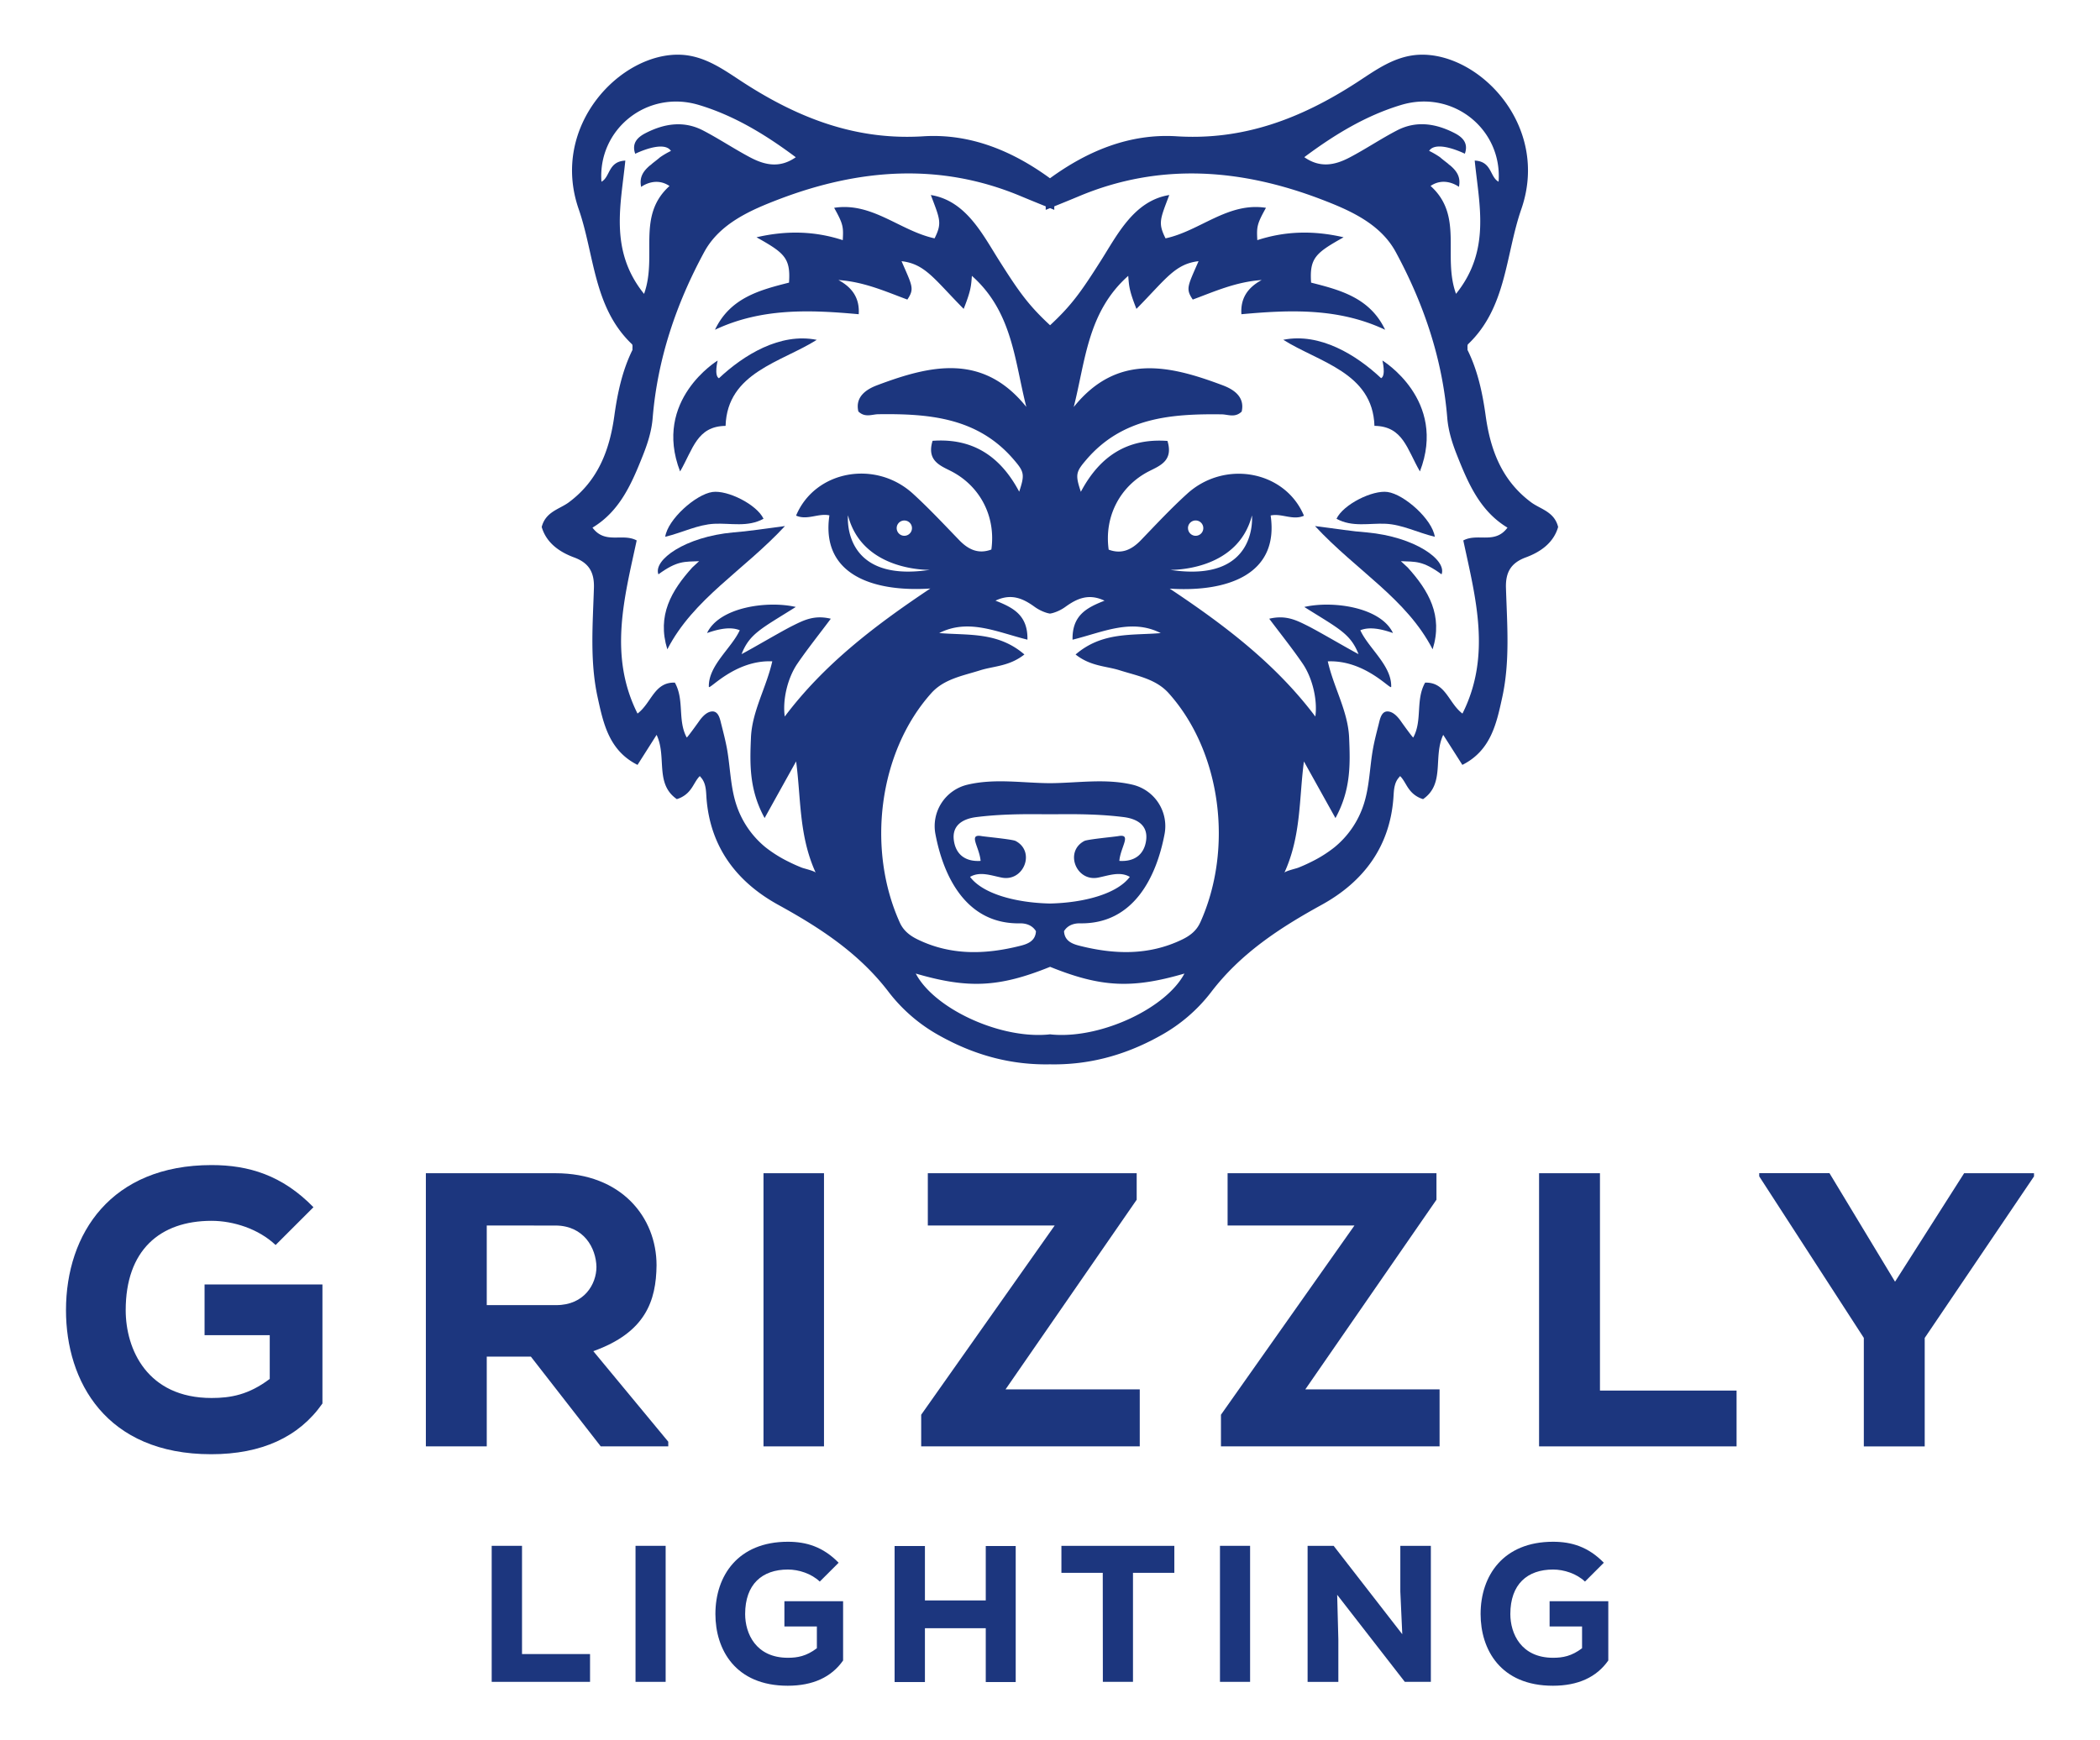 <svg id="Layer_1" data-name="Layer 1" xmlns="http://www.w3.org/2000/svg" viewBox="0 0 1980.69 1641.99"><defs><style>.cls-1{fill:#1c367e;}</style></defs><path class="cls-1" d="M259.94,1174.61c-15.83-15.09-39.76-22.83-60.38-22.83-49,0-81,28-81,84.31,0,36.82,20.25,82.84,81,82.84,18,0,35-3,54.86-18v-41.24H192.94v-47.86H304.12v112.29c-22.09,31.66-57.43,47.86-104.93,47.86-99.4,0-136.95-68.84-136.95-135.85,0-72.52,42.71-136.95,137.32-136.95,35,0,66.64,9.57,96.09,39.76Z"/><path class="cls-1" d="M630.3,1364.58H566.61l-65.9-84.68H459.1v84.68H401.67V1106.87H523.9c62.22,0,95.35,41.6,95.35,86.88-.37,33.51-10.31,63.33-59.64,81l70.69,85.41ZM459.1,1156.2v75.11h65.54c26.5,0,37.92-19.88,37.92-36.08-.37-17.67-11.79-39-38.66-39Z"/><path class="cls-1" d="M720.12,1364.58V1106.87h57.06v257.71Z"/><path class="cls-1" d="M875.11,1106.87h197v25l-123.7,178.93H1075v53.75H868.85v-29.82L994.76,1156.2H875.11Z"/><path class="cls-1" d="M1157.85,1106.87h197v25l-123.7,178.93h126.64v53.75H1151.59v-29.82L1277.5,1156.2H1157.85Z"/><path class="cls-1" d="M1509.06,1106.87v205.06h128.85v52.65H1451.63V1106.87Z"/><path class="cls-1" d="M1787.38,1209.22l65.16-102.35h65.9v3l-103.08,152.41v102.35h-57.43V1262.23l-98.66-152.41v-3h66.26Z"/><path class="cls-1" d="M492.36,1458.4v102.11h64.16v26.22H463.76V1458.4Z"/><path class="cls-1" d="M599.42,1586.73V1458.4h28.41v128.33Z"/><path class="cls-1" d="M773.2,1492.13c-7.88-7.51-19.79-11.36-30.06-11.36-24.38,0-40.33,13.93-40.33,42,0,18.33,10.08,41.25,40.33,41.25,9,0,17.42-1.47,27.32-9v-20.53H739.84v-23.83H795.2v55.91c-11,15.77-28.59,23.83-52.24,23.83-49.5,0-68.2-34.28-68.2-67.64,0-36.12,21.27-68.2,68.38-68.2,17.42,0,33.18,4.77,47.85,19.8Z"/><path class="cls-1" d="M929.76,1586.91v-50.78H872.38v50.78h-28.6V1458.58h28.6v51.34h57.38v-51.34H958v128.33Z"/><path class="cls-1" d="M1040.11,1483.88h-39V1458.4h106.51v25.48h-39v102.85h-28.42Z"/><path class="cls-1" d="M1150.66,1586.73V1458.4h28.41v128.33Z"/><path class="cls-1" d="M1322.61,1541.81l-1.84-40.33V1458.4h28.79v128.33H1325l-63.8-82.13,1.11,42.16v40h-29V1458.4h24.56Z"/><path class="cls-1" d="M1494.93,1492.13c-7.89-7.51-19.8-11.36-30.07-11.36-24.38,0-40.33,13.93-40.33,42,0,18.33,10.08,41.25,40.33,41.25,9,0,17.42-1.47,27.32-9v-20.53h-30.62v-23.83h55.36v55.91c-11,15.77-28.59,23.83-52.24,23.83-49.5,0-68.2-34.28-68.2-67.64,0-36.12,21.27-68.2,68.38-68.2,17.42,0,33.18,4.77,47.85,19.8Z"/><path class="cls-1" d="M625.37,145.63l-.07.07.16,0Z"/><path class="cls-1" d="M641.46,444.79c12.26-21.15,15.86-42.62,42.9-43,1.57-50.4,52.55-60,86-81.16-34.63-7-69.1,14.43-92.28,36.24-4.77-2.51-1.19-16.71-1.19-16.71S615.42,377.36,641.46,444.79Z"/><path class="cls-1" d="M621,541.85c18-13.14,24.66-11.76,38.38-12.41l-6.48,6c-19.57,21.69-33.42,45.2-23.47,77.16,24.63-47.82,71.91-74.21,110.94-116.29-20.92,2.64-34.85,5-48.88,6C646.19,506.44,615.91,528.29,621,541.85Z"/><path class="cls-1" d="M720.15,489.42c-6.42-13.56-34-27.24-48.16-25.26-15.79,2.22-42.26,25.92-44.56,42.28,16.8-4.15,30.66-11.5,46.32-12.29C689.07,493.39,705.26,497.65,720.15,489.42Z"/><path class="cls-1" d="M1355.25,145.72l.17,0-.08-.07Z"/><path class="cls-1" d="M1296.36,401.76c27,.41,30.64,21.88,42.89,43,26-67.43-35.4-104.66-35.4-104.66s3.58,14.2-1.19,16.71c-23.18-21.81-57.65-43.2-92.28-36.24C1243.8,341.73,1294.78,351.36,1296.36,401.76Z"/><path class="cls-1" d="M1289.18,502.31c-14-1-28-3.39-48.88-6,39,42.08,86.32,68.47,110.94,116.29,10-32-3.9-55.47-23.46-77.16l-6.49-6c13.72.65,20.42-.73,38.38,12.41C1364.81,528.29,1334.52,506.44,1289.18,502.31Z"/><path class="cls-1" d="M1308.72,464.16c-14.15-2-41.74,11.7-48.15,25.26,14.88,8.23,31.07,4,46.39,4.73,15.66.79,29.53,8.14,46.32,12.29C1351,490.08,1324.51,466.38,1308.72,464.16Z"/><path class="cls-1" d="M1444,473.8c-27.46-20.51-38.25-49.21-42.71-81.34-3-21.68-7.5-42.88-17.19-62.39.18-2.07-.34-4.53.59-5.39,36.38-34.66,35.24-84.32,50.18-127.34,27.39-78.82-40-148.36-96.63-145.67-23.17,1.15-41.18,14.87-58.93,26.36-51.91,33.58-106.13,54.54-169.49,50.56-44.41-2.8-84.28,13.94-119.49,39.6-35.17-25.66-75-42.4-119.45-39.6-63.36,4-117.58-17-169.49-50.56-17.78-11.49-35.8-25.21-58.93-26.36-56.62-2.69-124,66.85-96.63,145.67,14.94,43,13.8,92.68,50.18,127.34.93.86.38,3.32.55,5.39-9.64,19.51-14.14,40.71-17.15,62.39-4.46,32.13-15.25,60.83-42.75,81.34-8.78,6.61-22,8.79-25.73,23.38,4.29,14.77,16.4,23.48,30.51,28.7,14.28,5.26,19.19,14.29,18.74,28.85-1.07,34.41-3.94,69,3.49,103.09,5.43,24.87,10.76,50.29,37.63,63.81,6.33-9.93,11.66-18.33,18-28.33,9.86,20.89-1.94,46,19.06,60.63a24.71,24.71,0,0,0,13-9.1c3-3.83,5.22-9.3,8.68-12.62a31.8,31.8,0,0,1,2.21,2.66,19.14,19.14,0,0,1,2.63,5.71c1.11,3.94,1.18,8.13,1.45,12.17,3.43,46.41,28.54,79.34,67.72,100.92,39.6,21.79,76.43,45.79,104.3,82.45a154.16,154.16,0,0,0,48.11,41.12c35.2,19.64,69.75,27.56,103.85,26.9h0c34.1.66,68.65-7.26,103.85-26.9a153.56,153.56,0,0,0,48.07-41.12c27.91-36.66,64.71-60.66,104.31-82.45,39.22-21.58,64.29-54.51,67.71-100.92.31-4,.35-8.23,1.49-12.17a17.35,17.35,0,0,1,2.63-5.71c.66-.93,1.49-1.83,2.21-2.66,3.46,3.32,5.64,8.79,8.65,12.62a24.77,24.77,0,0,0,13,9.1c21-14.59,9.19-39.74,19-60.63,6.39,10,11.72,18.4,18.05,28.33,26.87-13.52,32.2-38.94,37.63-63.81,7.43-34.06,4.56-68.68,3.49-103.09-.45-14.56,4.46-23.59,18.71-28.85s26.25-13.93,30.5-28.7C1466,482.59,1452.83,480.41,1444,473.8ZM1321.59,99c48.9-14.7,95.48,23,91.85,72.42-8.37-4.43-6.19-19.16-22.51-19.92,4.15,41.77,15.35,84.76-17.64,125.71-12.9-35.66,7.43-73.46-24-101.78,13.66-9.27,26.74.86,26.74.86,2-9.54-2.43-15.21-8.17-20.16a14.3,14.3,0,0,1-2.18-1.8c-2.52-2-5.11-3.91-7.47-6a78.13,78.13,0,0,0-10.27-6c6.95-10.65,33.69,2.69,33.69,2.69,3.53-10-2.15-15.56-9.65-19.43-17.67-9.1-36.14-12.07-54.47-2.49-15.25,7.92-29.53,17.6-44.75,25.56-13.39,7-27.46,10.23-42.57-.38C1259,126.76,1288.59,108.91,1321.59,99ZM589.8,151.52c-16.36.76-14.15,15.49-22.52,19.92-3.63-49.39,43-87.12,91.86-72.42,33,9.89,62.56,27.74,91.43,49.32-15.14,10.61-29.18,7.36-42.57.38-15.21-8-29.53-17.64-44.75-25.56-18.33-9.58-36.8-6.61-54.47,2.49-7.5,3.87-13.17,9.44-9.65,19.43,0,0,26.74-13.34,33.69-2.69a75.28,75.28,0,0,0-10.27,6c-2.36,2.07-5,4-7.47,6a14.3,14.3,0,0,1-2.18,1.8c-5.74,4.95-10.2,10.62-8.16,20.16,0,0,13-10.13,26.73-.86-31.47,28.32-11.14,66.12-24,101.78C574.44,236.28,585.65,193.29,589.8,151.52ZM863.42,918.44l.14-.13h0l-.13.14Zm131,57.76c-1.34-.07-2.73-.21-4-.38-1.35.17-2.7.31-4.08.38-45.48,3.08-105.48-25.14-122.6-57.69h0l-.09-.16.11.16c49.35,14.39,78.5,13.11,126.68-6.36,48.17,19.47,77.29,20.75,126.64,6.36l.06-.08a.56.56,0,0,1,0,.08h0C1099.87,951.06,1039.87,979.28,994.42,976.2ZM958.25,793.6c-.1-.07-.21-.11-.31-.18-3.11-1.62-28.71-4-32.06-4.6-13-2.38-2.21,10-1,23.21v.17c-14.67.94-23.45-6.33-25.22-19.4-1.93-14.42,8.69-20.33,21.2-21.92,21.76-2.74,43.58-2.94,65.44-2.67,1.35,0,2.73,0,4.08,0s2.7,0,4,0c21.86-.27,43.68-.07,65.44,2.67,12.52,1.59,23.1,7.5,21.2,21.92-1.77,13.07-10.59,20.34-25.25,19.4l0-.17c1.21-13.18,12-25.59-1-23.21-3.35.63-28.94,3-32.06,4.6-.1.07-.21.11-.31.18-18.5,10.09-7.33,38.45,13.35,34.37,10.1-2,20.51-6.12,29.88-.69-12.1,16.12-43.44,24.45-75.32,25.14-32-.69-63.29-9-75.36-25.14,9.37-5.43,19.78-1.28,29.88.69C965.58,832.05,976.75,803.69,958.25,793.6Zm159,124.85-.14-.13h0l.14.13Zm14.71-48c-3.53,7.82-9.79,12.52-17.26,16.08-31.19,15-63.46,14-95.93,5.88-6.85-1.69-14.7-4.29-15.19-13.9,3.5-5.81,9.62-7.47,15-7.4,50.7.93,72.14-43.89,79.78-84A40.19,40.19,0,0,0,1068,740.27c-25.77-6-51.81-1.52-77.68-1.38-25.83-.14-51.87-4.67-77.64,1.38a40.17,40.17,0,0,0-30.36,46.86c7.64,40.08,29.08,84.9,79.78,84,5.36-.07,11.45,1.59,15,7.4-.49,9.61-8.34,12.21-15.18,13.9-32.48,8.13-64.75,9.13-95.94-5.88-7.47-3.56-13.73-8.26-17.26-16.08-31.43-69.37-20.16-160.88,29.71-216.56,12.07-13.45,29.85-16.36,46.27-21.58,12.8-4,27.22-3.63,41.5-14.87-25.07-21.62-53.32-17.88-80.33-20.2,27.7-14,54.4-.9,83.2,6.23.45-23.07-13.35-30.2-30.15-36.8,14.9-7.13,26-1.94,36.31,5.39a39.73,39.73,0,0,0,11.07,5.81,24.87,24.87,0,0,0,4,1,22.42,22.42,0,0,0,4.08-1,38.53,38.53,0,0,0,11.07-5.78c10.31-7.33,21.41-12.52,36.31-5.39-16.8,6.6-30.6,13.73-30.15,36.8,28.8-7.13,55.5-20.27,83.17-6.23-27,2.32-55.23-1.42-80.3,20.2,14.28,11.24,28.7,10.82,41.5,14.87,16.39,5.22,34.2,8.13,46.27,21.58C1152.16,709.56,1163.43,801.07,1132,870.44Zm248.2-360.57c11.59,54.09,26.67,108.66-.79,163.34-13.21-10-15.74-29.81-35.21-29.19-9.23,16.36-2.38,35.59-11.2,51.77-.28.52-10.52-13.69-11.35-14.94-2.69-3.9-6.84-8.88-11.86-9.58-6.85-1-8.16,7.13-9.44,12.18-1.9,7.5-3.87,15-5.26,22.62-3.21,17.53-3.25,35.69-8.78,52.74a86.51,86.51,0,0,1-27.6,40.53A119.85,119.85,0,0,1,1237,813q-6.18,3.12-12.55,5.64c-2.05.83-12.32,3.15-13.08,4.81,16-35,13.8-69.86,18.47-105.07l29.74,53.43c14.77-26.94,13.9-51.46,12.9-75.7-1-25-14.45-47.14-20.13-72.14,35.28-1.52,59.7,27.63,59.8,24,.59-20-21.44-36.45-29.12-53.36,8.23-3.32,18.74-1.63,30.81,2.63-11.58-24.49-56.92-30.75-83.65-24.59,32.26,20.33,43.57,25.07,51.15,44.51-12.66-6.75-38.22-21.86-48.39-26.91s-20.19-10.27-35.83-6.5c11.28,15,21.93,28.29,31.48,42.26s14.14,34.86,12,50c-36.66-48.73-83.8-85.07-137.34-120.66,54.89,3.56,103.31-13.66,95.18-69,10.27-2.32,20.92,4.91,31.43.21-17.77-42.47-74.63-53-110.14-20.75-15.32,13.9-29.47,29.08-43.82,44-8.68,8.93-18.12,13.28-30.23,8.75-4.39-31.5,10.93-60.14,38.11-74,10.27-5.22,23.07-9.89,17.33-28.56-37.18-2.7-63.56,13.8-81.69,48-5.43-16.36-4.7-18.78,5.26-30.4,34-39.7,80.06-43.3,127.54-42.68,6.06.07,12.56,3.49,18.89-2.59,3.28-14.29-8.16-21.17-17.85-24.8-49.8-18.74-99.43-30.71-140.55,20.47,11.07-43.4,13-89.64,51.4-123.74.76,9.38.76,13.53,7.74,31.16,27.74-28.08,36.25-42.4,58.59-45-10.24,23.59-12.38,25.94-5.47,36.21,20.13-7.44,40.57-16.74,65-18.43-13.14,7.09-20.13,17.18-19.12,32.26,45.71-4.18,91.68-6.08,135.56,14.67-14.35-30.23-42.43-37.53-69.82-44.48-1.66-23.38,4.53-28.11,30.64-42.78-28.08-6.5-54.64-6-81.38,2.7-.65-12.52-.45-15.08,8.17-30.5-35.83-5.64-62.25,21.85-94.73,28.81-7.26-14.53-5.08-18.09,3.53-40.88-33,5.32-48.69,36.9-64.29,61.56-18.92,29.84-27.88,42.5-48.14,61.31-20.3-18.81-29.29-31.43-48.18-61.31-15.59-24.66-31.26-56.24-64.29-61.56,8.61,22.79,10.79,26.35,3.53,40.88-32.47-7-58.93-34.45-94.73-28.81,8.62,15.42,8.82,18,8.13,30.5-26.7-8.68-53.26-9.2-81.34-2.7,26.11,14.67,32.3,19.4,30.64,42.78-27.42,6.95-55.5,14.25-69.82,44.48,43.88-20.75,89.85-18.85,135.57-14.67,1-15.08-6-25.17-19.13-32.26,24.45,1.69,44.86,11,65,18.43,6.88-10.27,4.74-12.62-5.47-36.21,22.34,2.59,30.82,16.91,58.59,45,7-17.63,7-21.78,7.75-31.16C955,294.24,956.94,340.48,968,383.88c-41.12-51.18-90.75-39.21-140.59-20.47-9.64,3.63-21.13,10.51-17.81,24.8,6.33,6.08,12.8,2.66,18.85,2.59,47.52-.62,93.55,3,127.58,42.68,10,11.62,10.69,14,5.26,30.4-18.12-34.17-44.55-50.67-81.69-48-5.74,18.67,7.06,23.34,17.33,28.56,27.18,13.87,42.5,42.51,38.11,74-12.11,4.53-21.58.18-30.23-8.75-14.38-14.87-28.53-30.05-43.82-44-35.51-32.27-92.37-21.72-110.14,20.75,10.51,4.7,21.13-2.53,31.43-.21-8.16,55.37,40.26,72.59,95.18,69C823.93,590.94,776.82,627.28,740.17,676c-2.15-15.18,2.35-35.93,12-50s20.19-27.22,31.43-42.26c-15.6-3.77-25.52,1.42-35.79,6.5s-35.73,20.16-48.38,26.91c7.57-19.44,18.88-24.18,51.14-44.51-26.73-6.16-72.1.1-83.69,24.59,12.11-4.26,22.62-6,30.85-2.63C690,611.48,668,627.94,668.58,647.93c.14,3.63,24.52-25.52,59.83-24-5.67,25-19.13,47.1-20.13,72.14-1,24.24-1.87,48.76,12.9,75.7,11.38-20.5,20.54-37,29.71-53.43,4.7,35.21,2.52,70.07,18.5,105.07-.76-1.66-11.07-4-13.07-4.81-4.26-1.69-8.48-3.56-12.59-5.64A120.65,120.65,0,0,1,722,799.34a86.57,86.57,0,0,1-27.63-40.53c-5.5-17-5.57-35.21-8.75-52.74-1.42-7.61-3.36-15.12-5.26-22.62-1.28-5.05-2.63-13.14-9.44-12.18-5,.7-9.17,5.68-11.86,9.58-.87,1.25-11.07,15.46-11.35,14.94-8.82-16.18-2-35.41-11.2-51.77-19.47-.62-22,19.23-35.21,29.19-27.46-54.68-12.41-109.25-.79-163.34-13.53-7.23-29.75,4-41.68-12.07,26-15.66,37.08-41.84,47.69-68.54,4.5-11.38,8.1-22.83,9.06-34.86,4.57-55.85,22.24-107.94,48.63-156.63C678.78,210.86,708,198.2,734.67,188c75.15-28.67,151.78-35,228.28-2.87,7.65,3.18,15.32,6.33,23.35,9.55V198c1.38-.56,2.73-1.11,4.08-1.63,1.35.52,2.7,1.07,4,1.63v-3.32c8-3.22,15.7-6.37,23.31-9.55,76.5-32.09,153.14-25.8,228.29,2.87,26.73,10.2,55.92,22.86,70.48,49.77,26.35,48.69,44.06,100.78,48.59,156.63,1,12,4.6,23.48,9.1,34.86,10.61,26.7,21.72,52.88,47.69,68.54C1410,513.82,1393.73,502.64,1380.2,509.87Zm-199.34-23.72s6.51,64.19-77.15,51.46C1103.71,537.61,1167.27,539.55,1180.86,486.15Zm-60.34,12.1a7.23,7.23,0,1,1,7.22,7.23A7.22,7.22,0,0,1,1120.52,498.25ZM877,537.61c-83.66,12.73-77.19-51.46-77.19-51.46C813.41,539.55,877,537.61,877,537.61Zm-31.26-39.36a7.21,7.21,0,1,1,7.23,7.23A7.2,7.2,0,0,1,845.75,498.25Z"/></svg>